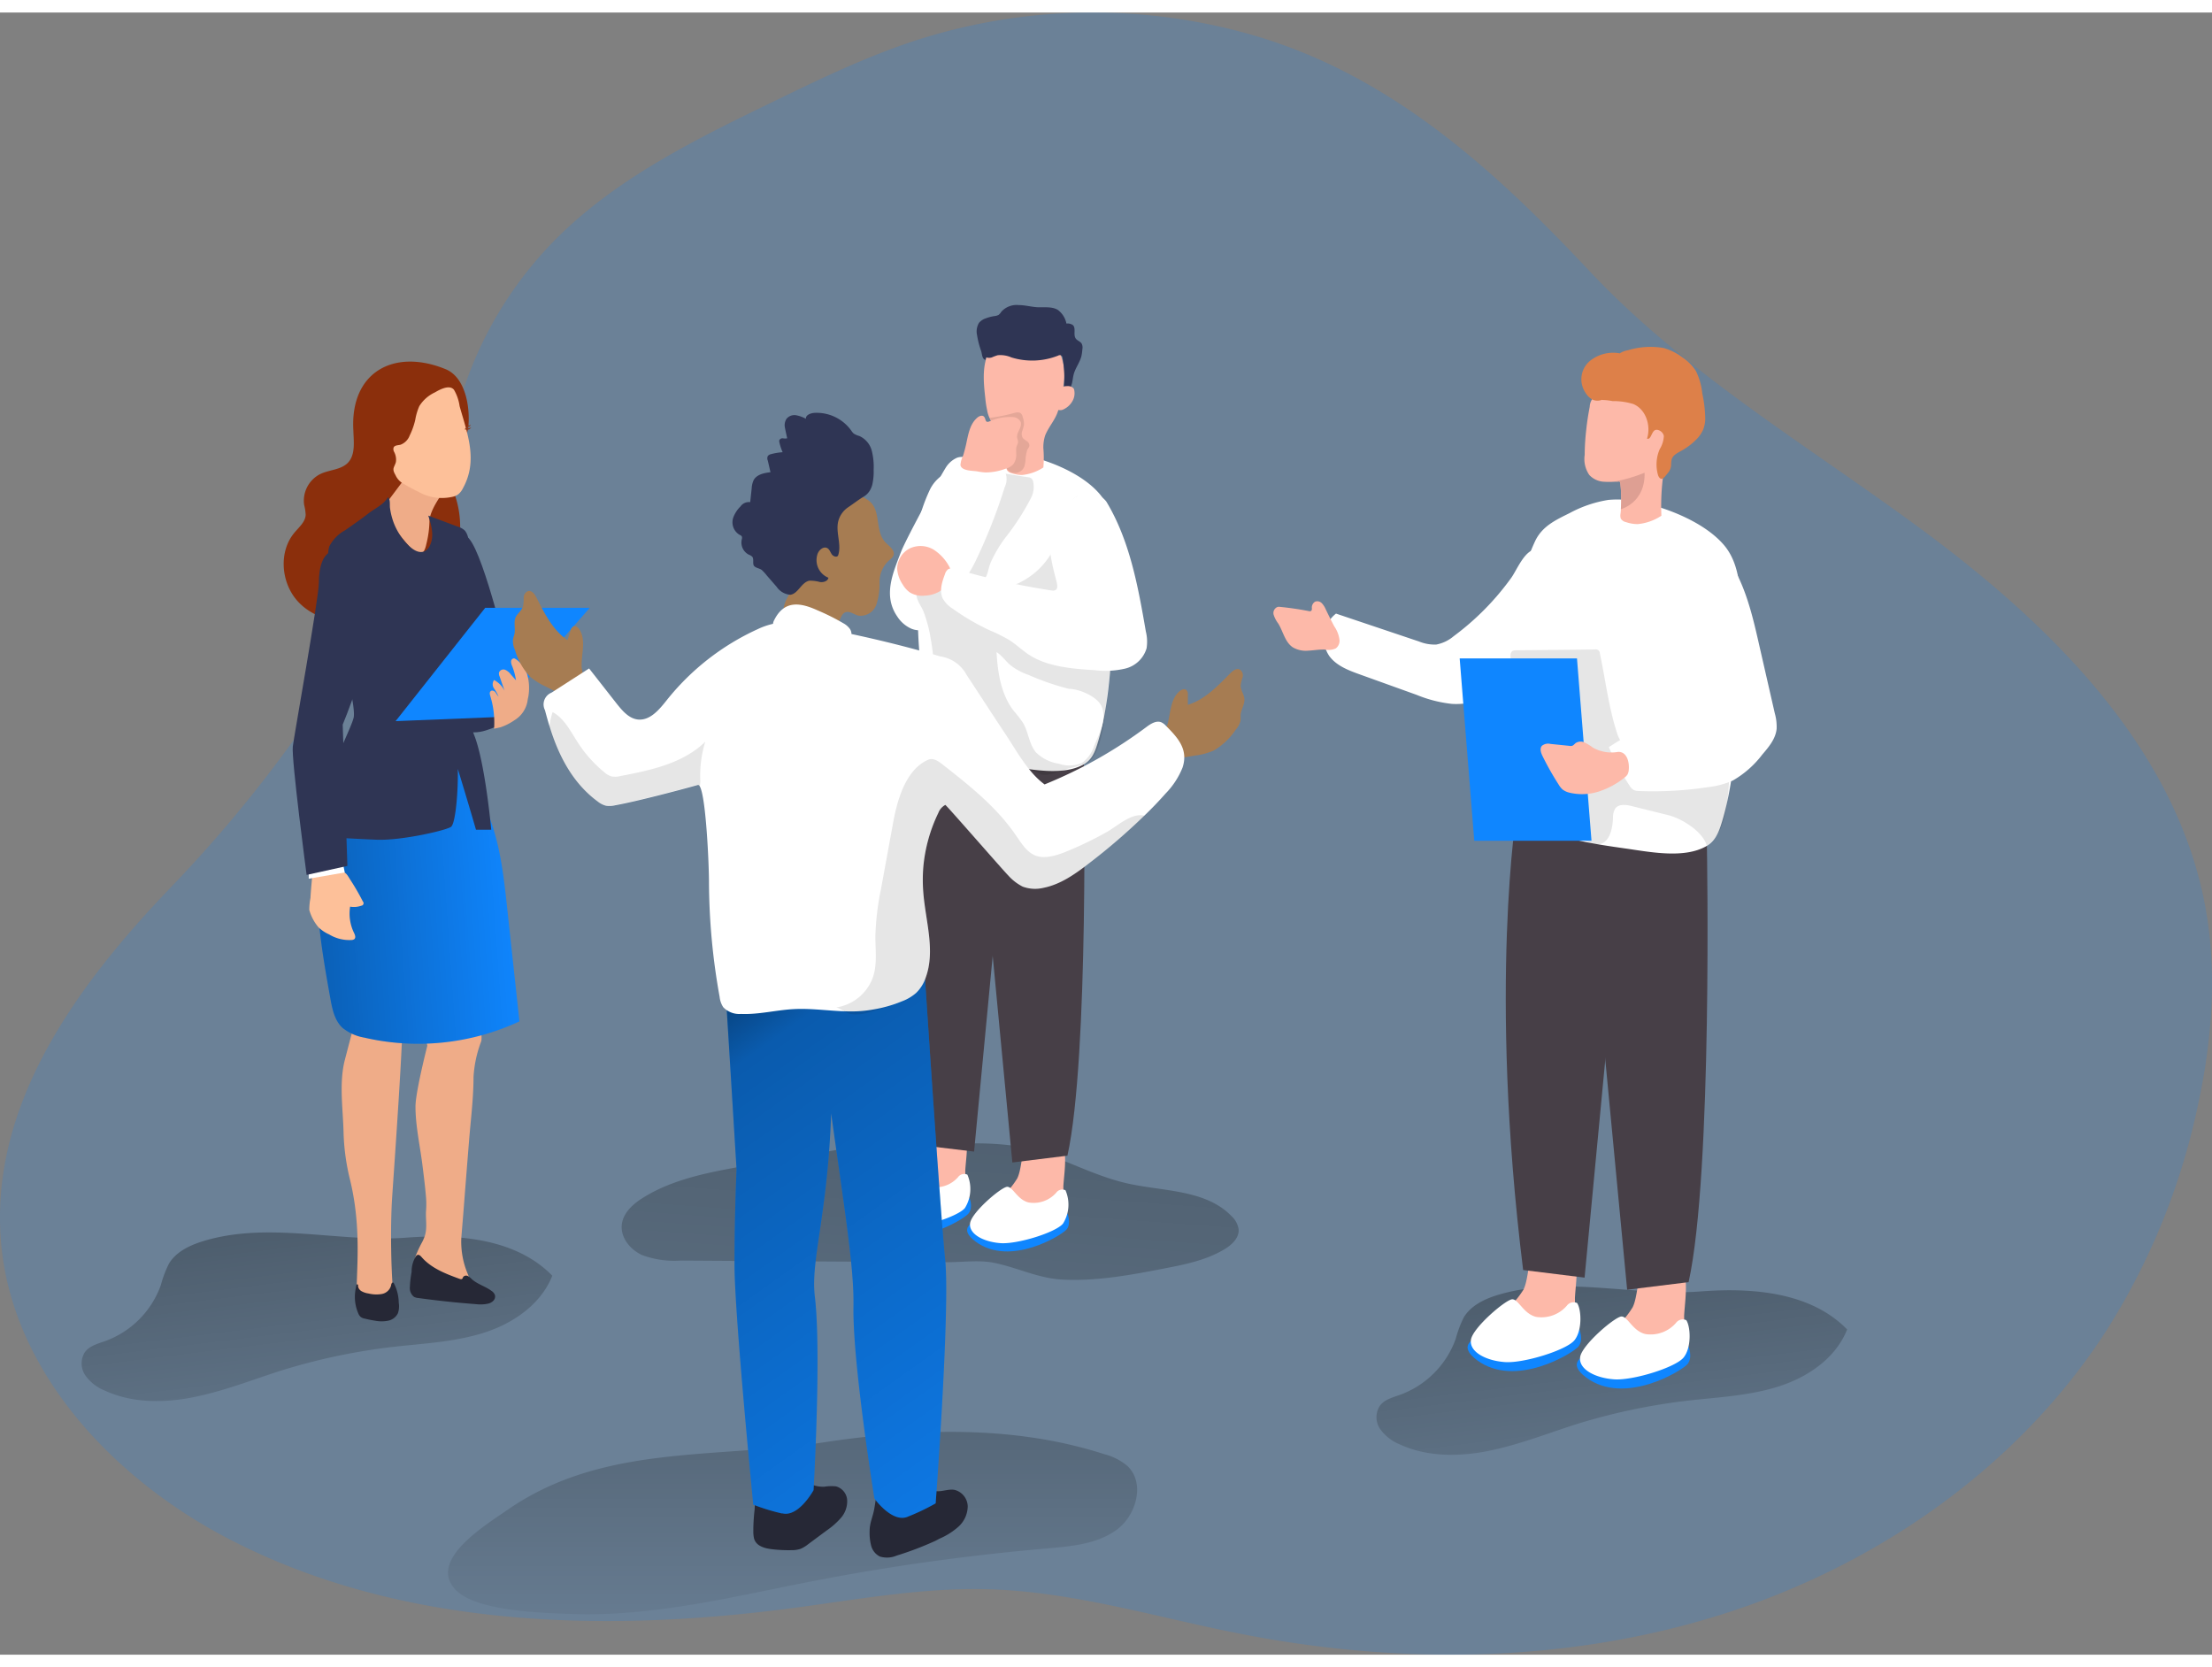 <svg id="Layer_1" data-name="Layer 1" xmlns="http://www.w3.org/2000/svg" xmlns:xlink="http://www.w3.org/1999/xlink" viewBox="0 0 395.99 293.97" width="406" height="306" class="illustration styles_illustrationTablet__1DWOa"><rect x="0" y="0" width="395.99" height="293.97" fill="#808080" stroke="none"/><defs><linearGradient id="linear-gradient" x1="152.44" y1="92.53" x2="152.44" y2="3.56" gradientTransform="matrix(1, 0, 0, -1, 0, 352)" gradientUnits="userSpaceOnUse"><stop offset="0.01"></stop><stop offset="0.08" stop-opacity="0.69"></stop><stop offset="0.21" stop-opacity="0.32"></stop><stop offset="1" stop-opacity="0"></stop></linearGradient><linearGradient id="linear-gradient-2" x1="294.03" y1="98.39" x2="303.6" y2="20.68" xlink:href="#linear-gradient"></linearGradient><linearGradient id="linear-gradient-3" x1="62.23" y1="108.04" x2="71.8" y2="30.33" xlink:href="#linear-gradient"></linearGradient><linearGradient id="linear-gradient-4" x1="-1587.61" y1="-184.82" x2="-1600.17" y2="-15.23" gradientTransform="translate(1770.67 372.53)" xlink:href="#linear-gradient"></linearGradient><linearGradient id="linear-gradient-5" x1="51.82" y1="139.52" x2="103.06" y2="143.18" xlink:href="#linear-gradient"></linearGradient><linearGradient id="linear-gradient-6" x1="120.05" y1="139.01" x2="215.78" y2="4.98" xlink:href="#linear-gradient"></linearGradient></defs><title>4</title><path d="M251.8,61.86c16.58,8.6,30.34,21.61,43.22,35.33,17.45,18.6,39.69,31.62,60,46.68,23.05,17.08,45.14,39,50.33,67.24,2.21,12,1.15,24.45-1.52,36.37A122.28,122.28,0,0,1,387.6,287c-15.8,24.48-41.17,42.08-69,50.81s-57.86,9-86.44,3.32c-14.93-2.95-29.68-7.5-44.9-7.89-11.53-.3-23,1.8-34.39,3.32-35.08,4.68-72.45,3.54-103.49-13.46C30,312.38,13.07,294.08,10.82,272c-2.58-25.3,13.73-47.1,30.25-64.34a242.46,242.46,0,0,0,35-46.41c4.32-7.37,8.76-13.21,11.41-21.58,2.54-8,4.11-16.29,7.1-24.16A68.87,68.87,0,0,1,110,91.61c10.94-11,25.22-18,39.2-24.77,8.2-4,16.42-7.94,25.06-10.78a103.15,103.15,0,0,1,61.53-.74A93.24,93.24,0,0,1,251.8,61.86Z" transform="translate(-10.55 -50.99)" fill="#0f86ff" opacity="0.18" style="isolation: isolate;"></path><path d="M208.21,309.06a10.38,10.38,0,0,1,4.19,2.14c3.16,3,1.62,8.74-1.88,11.35s-8.12,3-12.47,3.39A400.19,400.19,0,0,0,155,332c-13.85,2.73-27.9,6.19-42.12,5.67-5-.18-17.3-.42-20.91-4.48-4.64-5.22,5.27-11.27,9.4-14.13,17-11.81,36.94-9.13,56.59-12.1C174.61,304.44,192,303.83,208.21,309.06Z" transform="translate(-10.55 -50.99)" fill="url(#linear-gradient)"></path><path d="M278.51,280.62c-2.31.72-4.66,1.88-5.91,3.95a20.09,20.09,0,0,0-1.44,3.83,16.64,16.64,0,0,1-10,10.05c-1.32.47-2.8.84-3.62,2a3.75,3.75,0,0,0,.1,4.14,8,8,0,0,0,3.4,2.68c4.87,2.28,10.54,2.28,15.82,1.24s10.31-3,15.44-4.67a109.7,109.7,0,0,1,20.36-4.35c5.47-.63,11-.86,16.28-2.54s10.26-5.09,12.28-10.21c-6.54-6.71-17-7.52-26.31-6.8C303,280.84,290.18,277,278.51,280.62Z" transform="translate(-10.55 -50.99)" fill="url(#linear-gradient-2)"></path><path d="M46.71,271c-2.31.73-4.66,1.88-5.91,3.95a20.12,20.12,0,0,0-1.45,3.83,16.56,16.56,0,0,1-10,10.05c-1.31.47-2.79.84-3.62,2a3.79,3.79,0,0,0,.1,4.14,7.82,7.82,0,0,0,3.41,2.68c4.87,2.28,10.54,2.28,15.82,1.24s10.31-3,15.44-4.67a109.7,109.7,0,0,1,20.36-4.35c5.46-.63,11-.86,16.28-2.53s10.26-5.1,12.28-10.22c-6.54-6.71-17-7.52-26.31-6.8C71.19,271.19,58.37,267.31,46.71,271Z" transform="translate(-10.55 -50.99)" fill="url(#linear-gradient-3)"></path><path d="M143.32,257.56c-6.1,1.1-12.36,2.3-17.62,5.58-1.81,1.12-3.57,2.69-3.83,4.78-.29,2.33,1.47,4.51,3.6,5.49a16.44,16.44,0,0,0,6.91,1l27.46.17,20.33.12c2.46,0,5.29-.36,7.71,0,4.43.74,8.27,2.9,13,3.12,6.09.29,12.16-.84,18.11-2,3.72-.72,7.53-1.48,10.78-3.45,1.31-.79,2.62-2,2.52-3.54a4,4,0,0,0-1.29-2.39c-4.63-4.78-12.22-4.39-18.71-5.86-6.9-1.57-13.13-5.55-20.12-6.71a52.21,52.21,0,0,0-9.68-.36c-5.77.14-11.6-.63-17.29.26C157.88,255,150.61,256.34,143.32,257.56Z" transform="translate(-10.55 -50.99)" fill="url(#linear-gradient-4)"></path><path d="M180.57,248.06c-5.12-1.16-4.12,6.11-5.47,8.8a14.42,14.42,0,0,1-3.16,3.63,6.48,6.48,0,0,0-2.3,4.12,1.46,1.46,0,0,0,.18.87,1.68,1.68,0,0,0,1,.62,11.8,11.8,0,0,0,8.76-.87,6.86,6.86,0,0,0,3-2.79,9.58,9.58,0,0,0,.77-4.13C183.5,255.28,184.84,249,180.57,248.06Z" transform="translate(-10.55 -50.99)" fill="#fdb9a9"></path><path d="M176,263s-14.57.62-8.4,5.2,15.4-1.11,16.32-2.2.17-2.83.17-2.83Z" transform="translate(-10.55 -50.99)" fill="#0f86ff"></path><path d="M183.29,265c-1.3,1.58-8.15,3.71-11.17,3.49s-5.75-1.63-5.46-3.59,5.65-6.51,6.66-6.5,1.8,2.34,3.83,2.82a5.35,5.35,0,0,0,4.92-1.76,1.35,1.35,0,0,1,1.66-.43A6.45,6.45,0,0,1,183.29,265Z" transform="translate(-10.55 -50.99)" fill="#fff"></path><path d="M198.13,250.93c-5.12-1.19-4.12,6.07-5.47,8.76a14.3,14.3,0,0,1-3.16,3.64,6.57,6.57,0,0,0-2.3,4.12,1.46,1.46,0,0,0,.18.87,1.68,1.68,0,0,0,1,.62,11.85,11.85,0,0,0,8.76-.87,7,7,0,0,0,3-2.79,9.58,9.58,0,0,0,.77-4.13C201.06,258.09,202.4,251.84,198.13,250.93Z" transform="translate(-10.55 -50.99)" fill="#fdb9a9"></path><path d="M193.6,265.81s-14.57.61-8.4,5.2,15.39-1.12,16.28-2.16.17-2.84.17-2.84Z" transform="translate(-10.55 -50.99)" fill="#0f86ff"></path><path d="M200.85,267.79c-1.3,1.59-8.14,3.71-11.17,3.5s-5.75-1.63-5.46-3.59,5.65-6.52,6.66-6.5,1.81,2.34,3.83,2.81a5.37,5.37,0,0,0,4.93-1.76,1.34,1.34,0,0,1,1.65-.43A6.45,6.45,0,0,1,200.85,267.79Z" transform="translate(-10.55 -50.99)" fill="#fff"></path><path d="M184.93,184.85l6.85,72,9.86-1.22c3.9-17.57,2.94-70.16,2.94-70.16Z" transform="translate(-10.55 -50.99)" fill="#473f47"></path><path d="M191.78,182.9l-6.85,72L175,253.71c-5.64-45.58-1-74-1-74Z" transform="translate(-10.55 -50.99)" fill="#473f47"></path><path d="M174.92,156.85c-.12-1.32-.47-2.63-.61-4a30.29,30.29,0,0,1,.15-8.18,31,31,0,0,1,2.58-8.31c1.14-2.29,3.19-3.26,5.51-4.4a19.46,19.46,0,0,1,6.2-2.11,15.77,15.77,0,0,1,4.6.26c4.65.88,10.78,3.28,14,7,2.39,2.75,2.67,6.7,2.74,10.35q.15,7.54-.31,15.08c0,.73-.08,1.46-.14,2.19-.43,5.51-.88,11.23-2.45,16.56-.49,1.67-1,3.35-2.56,4.25-3.64,2.11-9.21,1-13.14.4-5.21-.74-10.57-1.51-15.19-4a4.37,4.37,0,0,1-2.2-2.12c-.4-1.13.09-2.36.44-3.51,1.56-5.15.35-10.56.35-15.81,0-.95.12-1.92.12-2.87C175,157.33,174.92,157.09,174.92,156.85Z" transform="translate(-10.55 -50.99)" fill="#fff"></path><path d="M187.58,136.51a16.45,16.45,0,0,1,1.84-2.77.89.89,0,0,1,.34-.27.77.77,0,0,1,.37,0l4.46.71a1.09,1.09,0,0,1,.58.2,1,1,0,0,1,.3.46,4.31,4.31,0,0,1-.42,3.18,43.9,43.9,0,0,1-4.59,7.07,23.55,23.55,0,0,0-2.55,4.33c-.33.77-.44,1.64-.76,2.41s-1,.37-1.57.24l-6.88-1.45-3.44-.72c-.5-.1-.89-.1-.63-.69a1.49,1.49,0,0,1,.88-.73,9.15,9.15,0,0,1,1.65-.26,8.41,8.41,0,0,0,3.14-1.52,17.63,17.63,0,0,0,2.09-1.58C184.87,142.85,186,139.49,187.58,136.51Z" transform="translate(-10.55 -50.99)" fill="#020202" opacity="0.1" style="isolation: isolate;"></path><path d="M180.09,132.12a4.47,4.47,0,0,1,1.81-1.44c1.63-.56,3.25.81,4.93,1.2,1.26.28,2.83.12,3.58,1.18a3.28,3.28,0,0,1,0,2.9,97.78,97.78,0,0,1-5.2,13.2c-.82,1.71-1.89,3.24-2.76,4.88-1,1.81-1.21,3.72-2.62,5.34s-4,2.76-6.09,1.93a5.81,5.81,0,0,1-2.55-2.18c-2.61-3.77-.79-7.79.65-11.57C172.88,144.9,179.57,132.7,180.09,132.12Z" transform="translate(-10.55 -50.99)" fill="#fff"></path><path d="M202.58,186.14c-1.75.32-3.83,1.58-5.64,1.24a18,18,0,0,0-6.4-1.71c-3-.35-6.13-1.71-9-2.63a7.5,7.5,0,0,1-3.27-1.67c-1.75-1.82-1.23-4.74-.87-7.24a34.12,34.12,0,0,0-.23-11,24,24,0,0,0-1.33-5c-.55-1.26-1.41-2.08-1.2-3.58.18-1.32,1.09-2.87,2.57-3a4.44,4.44,0,0,1,2.21.68,20.62,20.62,0,0,0,6,2.11,13.58,13.58,0,0,0,13.13-6.2c1.37-2.16,2.73-12.13,6.56-10.75a9.24,9.24,0,0,1,5.21,5.79,24.3,24.3,0,0,1,.92,8c-.08,7-1.47,14.15-2.36,21.1-.35,2.63-.76,12.4-4.24,13.26C203.93,185.68,203.26,186,202.58,186.14Z" transform="translate(-10.55 -50.99)" fill="#020202" opacity="0.1" style="isolation: isolate;"></path><path d="M177.75,147.18a4.55,4.55,0,0,0-4.31-.27,4.14,4.14,0,0,0-2.28,3.62,5.63,5.63,0,0,0,1,2.86,4.51,4.51,0,0,0,1.27,1.41,4.27,4.27,0,0,0,2.73.57,5.55,5.55,0,0,0,2.45-.67c1.12-.63,2.57-2.43,2.2-3.84A8.26,8.26,0,0,0,177.75,147.18Z" transform="translate(-10.55 -50.99)" fill="#fdb9a9"></path><path d="M208.6,138.53c4.22,7,5.69,15.23,7.08,23.27a7.58,7.58,0,0,1,.13,3,5.28,5.28,0,0,1-3.81,3.63,15.54,15.54,0,0,1-5.48.29c-3.93-.25-8.59-.59-11.92-2.87-1.15-.78-2.16-1.75-3.33-2.5a29.35,29.35,0,0,0-3.55-1.77,40.85,40.85,0,0,1-6.64-3.88,5.11,5.11,0,0,1-1.74-1.78c-.68-1.36-.15-3,.38-4.4a1.67,1.67,0,0,1,.62-.91,1.72,1.72,0,0,1,1.3,0,127.36,127.36,0,0,0,17.16,3.84c1.59.25.89-1.5.68-2.41a36.54,36.54,0,0,1-.84-3.87,11.57,11.57,0,0,1,4-10.07,4.85,4.85,0,0,1,2.68-1.26A4.48,4.48,0,0,1,208.6,138.53Z" transform="translate(-10.55 -50.99)" fill="#fff"></path><path d="M187.26,122.15a16.8,16.8,0,0,1-.32-2.11c-.34-3-.63-6.12.84-8.7a7,7,0,0,1,12.21,0,9.47,9.47,0,0,1,1.07,5.27,28.77,28.77,0,0,1-1,5.36c-.48,1.86-1.7,3-2.4,4.71a6.81,6.81,0,0,0-.33,2.28,20,20,0,0,1,0,3.47,8.48,8.48,0,0,1-3.8,1.35,6.22,6.22,0,0,1-1.87-.32,1.34,1.34,0,0,1-.84-.55,1.48,1.48,0,0,1-.06-.78c0-.25.06-.49.06-.74a14.71,14.71,0,0,0-.06-3.75,5.65,5.65,0,0,0-1.93-2.42A5.67,5.67,0,0,1,187.26,122.15Z" transform="translate(-10.55 -50.99)" fill="#fdb9a9"></path><path d="M188,123.51a27.26,27.26,0,0,0,4-.81c.45-.13,1-.24,1.34.08a1.33,1.33,0,0,1,.3.62,3.7,3.7,0,0,1,.22,1.4,7.81,7.81,0,0,1-.33,1.17,1.43,1.43,0,0,0,.11,1.16c.32.44,1,.58,1.15,1.11s-.24.74-.36,1.11a7.8,7.8,0,0,0-.27,1.36,6,6,0,0,1-.24,1.57,1.85,1.85,0,0,1-1.23,1.08,1.9,1.9,0,0,1-1.61-.34,3.77,3.77,0,0,1-1-2.27l-.54-2.69a16.12,16.12,0,0,0-.72-2.75,12.57,12.57,0,0,0-1.12-1.77Z" transform="translate(-10.55 -50.99)" fill="#020202" opacity="0.1" style="isolation: isolate;"></path><path d="M102.87,175.11s.62,2.51-5.33,4.39-8.15-4.39-8.15-4.39S100.67,170.72,102.87,175.11Z" transform="translate(-10.55 -50.99)" fill="#2f3554"></path><path d="M72.27,238.54l.69-2.65,1.8-6.83a1.69,1.69,0,0,1,.42-.87c.27-.23,1.11,2.36,1.47,2.33a22.62,22.62,0,0,1,5.86.43c.52.1-1.59,29.46-1.77,32.34-.43,6.6-.08,19.65.89,19.57-1.93.16-5.88.38-6.71-.49-1.5-1.5,1.07-11.17-1.73-22.52a39.52,39.52,0,0,1-1.14-8.52C71.94,247.16,71.24,242.6,72.27,238.54Z" transform="translate(-10.55 -50.99)" fill="#efac88"></path><path d="M86.07,271.2a7.16,7.16,0,0,0,.54-1.24c.46-1.47.11-3,.21-4.48a15.36,15.36,0,0,0,0-2.35c-.16-2-.42-4-.67-6-.43-3.37-1.22-6.88-1.22-10.29,0-2.63,2.12-10.89,2.12-10.89l-2.12-10.77H95.69s1.38,9,1,10a21.16,21.16,0,0,0-1.37,6.38c0,3.87-.52,7.79-.82,11.65q-.51,6.33-1,12.66c-.12,1.52-.25,3-.37,4.55a14.85,14.85,0,0,0,1.21,6.51c.34.93.72,2.08.07,2.84s-2.07.5-3,0a26.48,26.48,0,0,0-4.18-2.29,5.45,5.45,0,0,1-1.64-.67c-1-.76-1-2.28-.54-3.45A21.29,21.29,0,0,1,86.07,271.2Z" transform="translate(-10.55 -50.99)" fill="#efac88"></path><path d="M93,145.21s-1.22-3.22,1.55,0,7.22,22.26,7.22,22.26-6.23,5.72-8,4.59S93,145.21,93,145.21Z" transform="translate(-10.55 -50.99)" fill="#2f3554"></path><path d="M90.33,114.84c3.49,1.44,4.34,6.61,4.09,9.88-.31,4.09-3.74,8.18-2.56,12.29a17.58,17.58,0,0,1,1.06,6.58c-.22,2.23-1.6,4.51-3.77,5a6,6,0,0,0-1.51.4,4,4,0,0,0-1.38,1.77,17.23,17.23,0,0,1-9.9,8.68c-4.31,1.31-9.41.3-12.46-3s-3.53-8.91-.63-12.35c.83-1,1.95-1.91,2-3.19a8.61,8.61,0,0,0-.27-1.75,5.35,5.35,0,0,1,2.88-5.54c1.62-.78,3.68-.74,4.93-2,1.4-1.45,1.06-3.76,1-5.77C73.18,115.33,81.11,111.05,90.33,114.84Z" transform="translate(-10.55 -50.99)" fill="#8b2f0c"></path><path d="M67.59,202.66c-.84,8.2.62,16.59,2.09,24.77.34,1.92.76,4,2.19,5.32a8.45,8.45,0,0,0,3.88,1.74,42.91,42.91,0,0,0,27.79-2.9l-2.21-20.4c-.58-5.43-1.21-11-3.16-16.12-.36-.95-6-10.39-4.66-11.2-2.66,1.64-5.75,1.4-8.8,2.11a39.88,39.88,0,0,0-10.32,4,10.39,10.39,0,0,0-6.13,8.32A40.27,40.27,0,0,0,67.59,202.66Z" transform="translate(-10.55 -50.99)" fill="#0f86ff"></path><path d="M67.59,202.66c-.84,8.2.62,16.59,2.09,24.77.34,1.92.76,4,2.19,5.32a8.45,8.45,0,0,0,3.88,1.74,42.91,42.91,0,0,0,27.79-2.9l-2.21-20.4c-.58-5.43-1.21-11-3.16-16.12-.36-.95-6-10.39-4.66-11.2-2.66,1.64-5.75,1.4-8.8,2.11a39.88,39.88,0,0,0-10.32,4,10.39,10.39,0,0,0-6.13,8.32A40.27,40.27,0,0,0,67.59,202.66Z" transform="translate(-10.55 -50.99)" fill="url(#linear-gradient-5)"></path><path d="M90.15,136.51s-2.71,3.44-2.72,5.55a18,18,0,0,1-.57,4.14s-.43,2.52-1.83,1.54-6.32-7.58-6.32-7.58L84.08,133Z" transform="translate(-10.55 -50.99)" fill="#efac88"></path><path d="M98.49,197.28s-1.1-12.25-3.14-17.16a11.83,11.83,0,0,1-.4-5.51c.41-4.34,1.73-8.5,2.44-12.79a15.59,15.59,0,0,0-.42-5.73q-1.12-5.58-2.62-11.08a2.93,2.93,0,0,0-.59-1.29,3.06,3.06,0,0,0-1.19-.67l-5.35-2c.56,1.72,1.09,3.64.32,5.28a2.13,2.13,0,0,1-1,1.11c-1,.41-2-.25-2.8-1A11.46,11.46,0,0,1,81,142.25a12.35,12.35,0,0,1-.63-2.55c-.08-.62.1-1.52-.37-1.95-.76,1.34-2.33,2-3.52,2.93s-2.72,2-4.16,3a6.86,6.86,0,0,0-2.81,2.86,5.42,5.42,0,0,0,0,3.14c.25,1.14.64,2.25.85,3.4a40.54,40.54,0,0,1,.36,4.41A48,48,0,0,0,71.89,164a32.77,32.77,0,0,1,.37,3.95s2,7.44,1.6,9.26-4.14,8.85-4.35,11.93,1.2,9.55,1.2,9.55,3.46.23,7.3.38c4.52.17,12.72-1.74,13.33-2.35.8-.8,1.24-6.51,1.17-10.32,1.82,5.92,3.25,10.88,3.25,10.88Z" transform="translate(-10.55 -50.99)" fill="#2f3554"></path><path d="M71.87,204.77c.75.22,1,.89,1.56,1.73a41.58,41.58,0,0,1,2.07,3.61.46.46,0,0,1,0,.65.45.45,0,0,1-.27.12,3.89,3.89,0,0,1-2,.17,7.86,7.86,0,0,0,.7,4.7c.17.35.35.82.07,1.1a.83.83,0,0,1-.45.17,7,7,0,0,1-4.08-1,6.55,6.55,0,0,1-1.92-1.29,8.21,8.21,0,0,1-1.63-3.09,11.11,11.11,0,0,1,.21-2.15c0-.33.34-4.64.44-4.64l4.64-.18A2.3,2.3,0,0,1,71.87,204.77Z" transform="translate(-10.55 -50.99)" fill="#fdc099"></path><polygon points="61.35 152.07 61.72 153.94 55.27 155.06 55.27 152.91 61.35 152.07" fill="#fff"></polygon><path d="M71.9,178.47s5.13-12.34,4.43-16.69-3.65-14.5-5.83-14.41-2.87,3-2.87,5.7-4.38,27.05-4.66,29.3,2.47,23,2.47,23l7.3-1.61Z" transform="translate(-10.55 -50.99)" fill="#2f3554"></path><path d="M91.53,118.27a1,1,0,0,1,.3.27,8,8,0,0,1,1,2.92c1.41,5,3.33,9.76.58,14.72a3.18,3.18,0,0,1-.83,1.06,2.92,2.92,0,0,1-1.2.48,8.51,8.51,0,0,1-5.93-.94,31.12,31.12,0,0,1-3-1.64,3.23,3.23,0,0,1-1-1.14c-.22-.47-.58-.93-.43-1.48.11-.38.33-.71.41-1.1a2.93,2.93,0,0,0-.32-1.77,1,1,0,0,1-.1-.78c.18-.43.78-.4,1.24-.51a2.81,2.81,0,0,0,1.64-1.65,12.71,12.71,0,0,0,1-2.81,10.37,10.37,0,0,1,.72-2.44A6.51,6.51,0,0,1,88.39,119C89.18,118.54,90.66,117.73,91.53,118.27Z" transform="translate(-10.55 -50.99)" fill="#fdc099"></path><path d="M93.76,125.54l.45-.39s.13.28.29.25a2.05,2.05,0,0,0,.41-.16s-.25.36-.42.39a2.81,2.81,0,0,1-.71,0Z" transform="translate(-10.55 -50.99)" fill="#8a3c1f"></path><path d="M94.15,125.18l.19-.34s.15.14.25.08a1.29,1.29,0,0,0,.21-.19s-.06.28-.16.34a2.54,2.54,0,0,1-.47.14Z" transform="translate(-10.55 -50.99)" fill="#8a3c1f"></path><polygon points="105.57 106.57 86.86 106.57 70.82 126.85 88.47 126.14 105.57 106.57" fill="#0f86ff"></polygon><path d="M105,174.15a4.21,4.21,0,0,1,.11-.58,9,9,0,0,0-.1-3.79,5.07,5.07,0,0,0-2.15-3.05,1.23,1.23,0,0,0-.26-.12.56.56,0,0,0-.56.53,1.84,1.84,0,0,0,.19.83,11.27,11.27,0,0,1,.69,2.56l-.94-1.07a2.55,2.55,0,0,0-1-.81.85.85,0,0,0-1.09.46,1.15,1.15,0,0,0,.1.73l.88,2.55A4.37,4.37,0,0,0,99,170.48,1.29,1.29,0,0,0,99,172a8.34,8.34,0,0,1,.81,1.46,6.34,6.34,0,0,1-.57-.79c-.21-.25-.61-.41-.85-.19s-.16.53-.09.8a16,16,0,0,1,.7,5.92l1.12-.25a9.69,9.69,0,0,0,2.49-1.25A5,5,0,0,0,105,174.15Z" transform="translate(-10.55 -50.99)" fill="#efac88"></path><path d="M221.72,172.48c.34-.29.87-.51,1.21-.22a1.1,1.1,0,0,1,.27.87v1.79c3.05-.93,5.35-3.38,7.59-5.64.47-.48,1.16-1,1.74-.66A1.28,1.28,0,0,1,233,170a6.87,6.87,0,0,0-.35,1.49c0,.82.59,1.53.67,2.34.09,1-.59,1.9-.68,2.9v1a3.83,3.83,0,0,1-.87,1.64,12.09,12.09,0,0,1-3.91,3.72,11.94,11.94,0,0,1-3.37.91l-3.63.62a2.19,2.19,0,0,1-1.08,0c-1.09-.37-1.43-2.15-1.39-3.13a7,7,0,0,1,1-2.57C220.14,176.84,219.91,174,221.72,172.48Z" transform="translate(-10.55 -50.99)" fill="#a67c52"></path><path d="M114.3,161.46c-.24-.38-.68-.74-1.09-.57a1.12,1.12,0,0,0-.52.75l-.55,1.7c-2.64-1.79-4.11-4.81-5.57-7.64-.31-.6-.81-1.29-1.47-1.14a1.24,1.24,0,0,0-.8,1.18,7.72,7.72,0,0,1-.11,1.52c-.24.78-1,1.29-1.34,2-.38.92,0,2-.21,3-.07.32-.21.63-.26,1a3.69,3.69,0,0,0,.35,1.82,12,12,0,0,0,2.62,4.72,12.22,12.22,0,0,0,2.94,1.87l3.29,1.67a2.35,2.35,0,0,0,1,.32c1.15,0,2-1.62,2.26-2.57a7.45,7.45,0,0,0-.15-2.74C114.51,166.1,115.56,163.49,114.3,161.46Z" transform="translate(-10.55 -50.99)" fill="#a67c52"></path><path d="M145.54,324.16a.79.79,0,0,0,.08.23c.45,1.16,1.88,1.55,3.12,1.69a25.27,25.27,0,0,0,3.48.17,5,5,0,0,0,1.63-.23,5.83,5.83,0,0,0,1.37-.83l3.34-2.48a13.37,13.37,0,0,0,2.55-2.26,4.51,4.51,0,0,0,1.1-3.14,2.73,2.73,0,0,0-2-2.48,8.2,8.2,0,0,0-2.1.06c-1.43.07-3.43-.52-4-2a3,3,0,0,0-1-1.61,2.59,2.59,0,0,0-1.55-.18,11.35,11.35,0,0,0-3.41.67,3.88,3.88,0,0,0-2.36,2.4,5.17,5.17,0,0,0-.15,1.57,29.36,29.36,0,0,1,0,3.25,33,33,0,0,0-.23,4.1A5.49,5.49,0,0,0,145.54,324.16Z" transform="translate(-10.55 -50.99)" fill="#262836"></path><path d="M178,324.58a56.8,56.8,0,0,1-6.93,2.64,4.37,4.37,0,0,1-3,.17,3,3,0,0,1-1.58-2,9.05,9.05,0,0,1-.26-2.59c0-1.45.6-2.57.83-3.95.21-1.2.38-2.41.55-3.61.24-1.72.46-3.44.68-5.17l6,1.29c.63.13,1.23,2.56,1.6,3.07a3.23,3.23,0,0,0,2.42,1.27c1,.05,2.07-.42,3.1-.25a3.13,3.13,0,0,1,2.38,2.94,5,5,0,0,1-1.62,3.62,12.33,12.33,0,0,1-3.43,2.18Z" transform="translate(-10.55 -50.99)" fill="#262836"></path><path d="M178.05,317.87a38.66,38.66,0,0,1-4.9,2.35l-.17.07c-2.78,1.08-5.89-3.28-5.89-3.28s-3.93-24.28-3.75-34.34c.12-6.91-1.51-16.76-4-34.63-.62,18.25-3.71,26.27-2.92,32.81,1.2,9.95-.23,34.66-.23,34.66s-2.63,4.81-5.52,4.16h-.17a36.21,36.21,0,0,1-5.1-1.57s-3.36-34-3.36-43,.37-17,.37-17l-1.75-28.43,7.49-10.87.61-.26.58-.57,8.3-6.09s0,1.42-.15,3.85l6.44,3.46.63.47.63.16L176,221.71s2.84,43.58,3.75,52.5S178.05,317.87,178.05,317.87Z" transform="translate(-10.55 -50.99)" fill="#0f86ff"></path><path d="M178.05,317.87a38.66,38.66,0,0,1-4.9,2.35l-.17.07c-2.78,1.08-5.89-3.28-5.89-3.28s-3.93-24.28-3.75-34.34c.12-6.91-1.51-16.76-4-34.63-.62,18.25-3.71,26.27-2.92,32.81,1.2,9.95-.23,34.66-.23,34.66s-2.63,4.81-5.52,4.16h-.17a36.21,36.21,0,0,1-5.1-1.57s-3.36-34-3.36-43,.37-17,.37-17l-1.75-28.43,7.49-10.87.61-.26.58-.57,8.3-6.09s0,1.42-.15,3.85l6.44,3.46.63.47.63.16L176,221.71s2.84,43.58,3.75,52.5S178.05,317.87,178.05,317.87Z" transform="translate(-10.55 -50.99)" fill="url(#linear-gradient-6)"></path><path d="M169.09,145.87c.68.68,1.7,1.38,1.42,2.28-.15.48-.66.76-1,1.1A5.22,5.22,0,0,0,168,153a11.78,11.78,0,0,1-.57,4,3,3,0,0,1-3.24,1.95c-.79-.22-1.58-.9-2.34-.58-.58.25-.76,1-1.06,1.5a4.14,4.14,0,0,1-4,1.8,12.42,12.42,0,0,1-4.35-1.49,3.13,3.13,0,0,1-1.43-1.11,2.3,2.3,0,0,1-.16-1.55c.28-1.59,1.38-2.9,2.27-4.27A18.11,18.11,0,0,0,156,144.8c.16-2.1,0-4.41,1.35-6,1.83-2.21,6.25-2.19,8.52-.57C168.48,139.9,167,143.7,169.09,145.87Z" transform="translate(-10.55 -50.99)" fill="#a67c52"></path><path d="M166.38,136.36a3.25,3.25,0,0,1-1.17,1.27c-1,.59-1.86,1.28-2.83,1.93a4.3,4.3,0,0,0-1.8,2.64c-.41,2,.67,4.09,0,6-.23.38-.87.15-1.13-.23s-.39-.86-.78-1.09c-.66-.38-1.47.26-1.75,1a3.4,3.4,0,0,0,1.93,4.29c-.09.61-.89.86-1.51.77a6.72,6.72,0,0,0-1.89-.24c-1.43.27-2,2.31-3.4,2.52a3.26,3.26,0,0,1-2.47-1.43l-1.74-2a8.64,8.64,0,0,0-.91-1c-.39-.31-1-.33-1.36-.7s0-1.22-.35-1.68a1.75,1.75,0,0,0-.6-.36,2.44,2.44,0,0,1-1.26-2.81.75.75,0,0,0,0-.42c-.06-.18-.28-.27-.46-.36a2.61,2.61,0,0,1-1-3.27,5.41,5.41,0,0,1,1.21-1.78,1.83,1.83,0,0,1,1.74-.77l.27-2.5a3.92,3.92,0,0,1,.36-1.47c.57-1,1.88-1.26,3-1.39L148,131.2a1,1,0,0,1,0-.81,1,1,0,0,1,.6-.35,10.94,10.94,0,0,1,2.06-.34,8.82,8.82,0,0,1-.59-1.8.73.73,0,0,1,0-.36.63.63,0,0,1,.63-.33,2,2,0,0,0,.77,0s-.38-1.74-.4-1.9a2.1,2.1,0,0,1,.29-1.6,1.83,1.83,0,0,1,1.69-.63,5.61,5.61,0,0,1,1.77.64c-.06-.67.8-1,1.49-1.06a7.62,7.62,0,0,1,6.64,3.18,2.59,2.59,0,0,0,.42.51,3.32,3.32,0,0,0,1,.44,4,4,0,0,1,2.23,2.59,11.67,11.67,0,0,1,.35,3.48,10.43,10.43,0,0,1-.25,2.67A4.06,4.06,0,0,1,166.38,136.36Z" transform="translate(-10.55 -50.99)" fill="#2f3554"></path><path d="M156.89,158a39.81,39.81,0,0,1,4.62,2.31,3.53,3.53,0,0,1,1.17,1,1.64,1.64,0,0,1,.16,1.6c-.42.72-1.36.45-2.09.2-3.37-1.34-7-1.46-10.46-1.45a1.32,1.32,0,0,1-1.26-.53,1.65,1.65,0,0,1,.14-1.42C151,156.08,153.94,156.66,156.89,158Z" transform="translate(-10.55 -50.99)" fill="#fff"></path><path d="M222.25,186.15a14.12,14.12,0,0,1-3,4.61c-1.23,1.39-2.51,2.73-3.84,4a110.36,110.36,0,0,1-9.91,8.54c-2.47,1.91-5.11,3.79-8.19,4.39a6.36,6.36,0,0,1-3.69-.23,8.82,8.82,0,0,1-2.58-2c-.89-.88-11.09-12.62-11.26-12.62a2.7,2.7,0,0,0-1.25,1.43,27.91,27.91,0,0,0-2.69,9.71,28.67,28.67,0,0,0,0,4.54c.4,5.13,2.2,10.42.42,15.26a6.87,6.87,0,0,1-1.71,2.72A8.21,8.21,0,0,1,172,228a23.31,23.31,0,0,1-5.11,1.46,21.51,21.51,0,0,1-3,.33c-3.73.14-7.45-.59-11.18-.4-3.18.16-6.32,1-9.5.87a4,4,0,0,1-3.18-1.2,4.15,4.15,0,0,1-.65-1.84,117.65,117.65,0,0,1-1.91-20.6c0-3.19-.52-14.85-1.59-17-.13-.26-.27-.39-.41-.35-3.56,1-11.2,3-14.82,3.64a4.31,4.31,0,0,1-1.6.08,3.88,3.88,0,0,1-1.5-.76c-4.48-3.29-7-8.19-8.59-13.35-.31-1-.59-2-.85-3a2.27,2.27,0,0,1,1-3.06,1.11,1.11,0,0,1,.19-.09l6.71-4.32,5,6.38c1,1.24,2.14,2.58,3.73,2.76,2.18.22,3.82-1.76,5.16-3.45a44.31,44.31,0,0,1,16.26-12.71,13.09,13.09,0,0,1,2.92-1l.25-.06a3.12,3.12,0,0,1,.44-.09,13.1,13.1,0,0,1,3.9.23,222.08,222.08,0,0,1,25.23,5.79,6.39,6.39,0,0,1,4.71,3.34c2.33,3.51,4.6,7.06,6.94,10.57,2,3,4,6.8,7,9a81.75,81.75,0,0,0,18.22-10.27c.79-.59,1.79-1.23,2.7-.84a2.56,2.56,0,0,1,.77.58C221.39,180.79,223.33,182.89,222.25,186.15Z" transform="translate(-10.55 -50.99)" fill="#fff"></path><path d="M270.78,162.64a6.73,6.73,0,0,1-3.11,1.49,7.33,7.33,0,0,1-3.07-.54l-14.88-5a5.63,5.63,0,0,0-1.22,7.57c1.26,1.75,3.43,2.58,5.46,3.31l10.2,3.67a23.15,23.15,0,0,0,6.27,1.61c3,.2,5.93-.76,8.78-1.71,3.05-1,6.39-2.27,7.85-5.14s.4-6.65.83-10c.29-2.18,1.25-4.27,1.21-6.47-.05-1.88-1.55-4.71-3.79-4.32-1.93.34-3.22,3.7-4.24,5.11A47.52,47.52,0,0,1,270.78,162.64Z" transform="translate(-10.55 -50.99)" fill="#fff"></path><path d="M247.86,157.78a3.48,3.48,0,0,0-.7-1.07,1.12,1.12,0,0,0-1.19-.25,1.22,1.22,0,0,0-.57,1.17.67.67,0,0,1-.1.45.48.48,0,0,1-.46.06c-1.69-.33-3.4-.58-5.12-.75a1.55,1.55,0,0,0-.43,0,1.16,1.16,0,0,0-.73,1.42,5.37,5.37,0,0,0,.83,1.57c.87,1.43,1.2,3.32,2.6,4.25a4.62,4.62,0,0,0,2.82.59c1-.05,1.95-.23,2.93-.19a3.09,3.09,0,0,0,1.94-.21,1.7,1.7,0,0,0,.67-1.47,5.36,5.36,0,0,0-.93-2.46C248.88,159.87,248.36,158.83,247.86,157.78Z" transform="translate(-10.55 -50.99)" fill="#fdb9a9"></path><path d="M289.36,269.81c-5.7-1.29-4.58,6.8-6.08,9.8a16.41,16.41,0,0,1-3.52,4c-1.29,1.26-2.5,2.8-2.57,4.59a1.66,1.66,0,0,0,.2,1,2,2,0,0,0,1.13.68,13.14,13.14,0,0,0,9.76-1,7.69,7.69,0,0,0,3.35-3.11,10.67,10.67,0,0,0,.86-4.6C292.62,277.85,294.11,270.87,289.36,269.81Z" transform="translate(-10.55 -50.99)" fill="#fdb9a9"></path><path d="M284.32,286.45s-16.22.69-9.35,5.79,17.12-1.25,18.12-2.41.19-3.15.19-3.15Z" transform="translate(-10.55 -50.99)" fill="#0f86ff"></path><path d="M292.39,288.69c-1.45,1.76-9.07,4.13-12.44,3.89s-6.4-1.82-6.07-4,6.29-7.25,7.41-7.24,2,2.61,4.26,3.15a6,6,0,0,0,5.49-2,1.5,1.5,0,0,1,1.84-.48C293.66,283.16,293.84,286.93,292.39,288.69Z" transform="translate(-10.55 -50.99)" fill="#fff"></path><path d="M308.91,273c-5.7-1.32-4.58,6.76-6.08,9.76a16.05,16.05,0,0,1-3.52,4.05c-1.29,1.26-2.49,2.8-2.56,4.59a1.64,1.64,0,0,0,.19,1,1.93,1.93,0,0,0,1.14.68,13.16,13.16,0,0,0,9.75-1,7.69,7.69,0,0,0,3.35-3.11,10.67,10.67,0,0,0,.86-4.6C312.17,281,313.66,274,308.91,273Z" transform="translate(-10.55 -50.99)" fill="#fdb9a9"></path><path d="M303.87,289.57s-16.22.68-9.35,5.78,17.13-1.23,18.12-2.4.19-3.16.19-3.16Z" transform="translate(-10.55 -50.99)" fill="#0f86ff"></path><path d="M311.94,291.77c-1.45,1.78-9.07,4.14-12.44,3.9s-6.4-1.81-6.07-4,6.29-7.26,7.41-7.25,2,2.61,4.26,3.14a6,6,0,0,0,5.49-2,1.5,1.5,0,0,1,1.84-.48C313.21,286.27,313.39,290,311.94,291.77Z" transform="translate(-10.55 -50.99)" fill="#fff"></path><path d="M294.22,199.44l7.62,80.19,11-1.36c4.34-19.56,3.28-78.11,3.28-78.11Z" transform="translate(-10.55 -50.99)" fill="#473f47"></path><path d="M301.84,197.27l-7.62,80.19-11-1.36c-6.28-50.74-1.11-82.33-1.11-82.33Z" transform="translate(-10.55 -50.99)" fill="#473f47"></path><path d="M283.07,168.27c-.13-1.47-.52-2.93-.68-4.43a33.42,33.42,0,0,1,.17-9.1,34.56,34.56,0,0,1,2.87-9.26c1.27-2.54,3.56-3.62,6.13-4.89a21.67,21.67,0,0,1,6.91-2.35,17.59,17.59,0,0,1,5.12.28c5.17,1,12,3.66,15.53,7.74,2.66,3.07,3,7.46,3.06,11.52q.17,8.41-.35,16.8c0,.81-.1,1.62-.16,2.43-.48,6.14-1,12.51-2.73,18.44-.55,1.86-1.13,3.73-2.85,4.73-4,2.36-10.25,1.06-14.62.45-5.81-.83-11.77-1.69-16.92-4.5a4.94,4.94,0,0,1-2.45-2.36c-.45-1.26.1-2.63.49-3.91,1.74-5.73.39-11.75.39-17.6,0-1.06.14-2.14.14-3.2C283.11,168.8,283.07,168.53,283.07,168.27Z" transform="translate(-10.55 -50.99)" fill="#fff"></path><path d="M299.31,195.19a3,3,0,0,1,.43-1.75c.66-.81,1.92-.64,2.93-.39l6.53,1.62c2.47.61,6.26,3,6.9,5.49,2.51-1.76,3.16-4.72,3.63-7.75s.49-8.94,1-12a19.81,19.81,0,0,1-10.93,3.72c-3.71.1-8.37,0-9.72-4-1.55-4.68-2.09-9.59-3.12-14.39a.73.73,0,0,0-.89-.73l-14.1.15a1.41,1.41,0,0,0-.64.12c-.41.25-.41.84-.34,1.31a14.15,14.15,0,0,0,4.53,8.25c1.15,1,1.9,1.66,2.12,3.15.27,1.76.2,3.63.38,5.42a41.15,41.15,0,0,0,2.45,11C292.49,199.44,298.93,203.37,299.31,195.19Z" transform="translate(-10.55 -50.99)" fill="#020202" opacity="0.1" style="isolation: isolate;"></path><polygon points="284.91 148.27 263.92 148.27 261.31 115.63 282.31 115.63 284.91 148.27" fill="#0f86ff"></polygon><path d="M294.24,130.19a41.49,41.49,0,0,1,.29-4.61c.14-1.33.35-2.67.61-4a2.69,2.69,0,0,1,1-2A12.63,12.63,0,0,1,303,117.7a5.52,5.52,0,0,1,6.31,4.59,5,5,0,0,1,.07.86c.36,3.37-.51,6.73-1,10.08a41.94,41.94,0,0,0-.41,7.84,9.21,9.21,0,0,1-4.24,1.5,6.4,6.4,0,0,1-2.08-.35,1.44,1.44,0,0,1-.93-.61,1.61,1.61,0,0,1-.07-.87,7.56,7.56,0,0,0,.07-.82h0a25.26,25.26,0,0,0-.09-4.6.45.45,0,0,0-.13-.35.58.58,0,0,0-.32,0h-.43a14.59,14.59,0,0,1-2.29,0,3.86,3.86,0,0,1-2.39-1.19A5,5,0,0,1,294.24,130.19Z" transform="translate(-10.55 -50.99)" fill="#fdb9a9"></path><path d="M297.35,120.31a2.17,2.17,0,0,1-1.66,0,3.33,3.33,0,0,1-1.33-1.3,4.28,4.28,0,0,1,1.16-5.91,6.62,6.62,0,0,1,5-1.1,3.84,3.84,0,0,1,1.5-.56,13.74,13.74,0,0,1,6.37-.39,10.38,10.38,0,0,1,3.34,1.67,8.38,8.38,0,0,1,2.43,2.46,11.9,11.9,0,0,1,1.13,4,23,23,0,0,1,.53,4.52,5.39,5.39,0,0,1-.37,1.94,5.75,5.75,0,0,1-1.27,1.82,11.58,11.58,0,0,1-2.67,2c-.68.38-1.47.77-1.7,1.52a5.36,5.36,0,0,0-.1,1.06,2.39,2.39,0,0,1-.6,1.41c-.24.26-.65.89-1,1s-.65-.33-.75-.69a6.87,6.87,0,0,1,.3-4.58,5,5,0,0,0,.75-2.34c-.08-.81-1.19-1.46-1.72-1s-.63,1.66-1.29,1.43c.75-2.34-.22-5.28-2.47-6.2a12.23,12.23,0,0,0-3.71-.52,10.14,10.14,0,0,0-1.82-.2Z" transform="translate(-10.55 -50.99)" fill="#dd8049"></path><path d="M299.77,134.91a26.7,26.7,0,0,0,5.19-1.54c.15,5.41-4.25,6.53-4.25,6.53h0a25.26,25.26,0,0,0-.09-4.6.49.49,0,0,0-.13-.35.58.58,0,0,0-.32,0h-.4Z" transform="translate(-10.55 -50.99)" fill="#de9f93"></path><path d="M325.77,165.49l2.5,10.94a8.85,8.85,0,0,1,.33,2.8c-.18,1.77-1.39,3.23-2.55,4.57a17.68,17.68,0,0,1-5.27,4.66,15.09,15.09,0,0,1-4.48,1.2,65.45,65.45,0,0,1-12.35.69,2.21,2.21,0,0,1-.95-.19,2.19,2.19,0,0,1-.72-.76,42.81,42.81,0,0,1-3.71-6.9,38.71,38.71,0,0,1,10.77-5.05,4.47,4.47,0,0,0,2.09-1,3.66,3.66,0,0,0,.75-1.68c1.63-7-2.13-14.8.88-21.33,1.71-3.72,5.36-7.71,8-2.74C323.55,155.23,324.63,160.51,325.77,165.49Z" transform="translate(-10.55 -50.99)" fill="#fff"></path><path d="M295.7,182.58a10.11,10.11,0,0,0-1.43-.9,1.67,1.67,0,0,0-1.62.07c-.22.16-.39.42-.66.51a1.23,1.23,0,0,1-.54,0l-3.34-.34a1.76,1.76,0,0,0-1.53.34c-.43.49-.17,1.26.12,1.85a51.34,51.34,0,0,0,2.86,5.06,3.86,3.86,0,0,0,.71.9,3.27,3.27,0,0,0,1.3.59,9.77,9.77,0,0,0,5.2-.22,14.67,14.67,0,0,0,4.6-2.49,2.29,2.29,0,0,0,.51-.52,1.91,1.91,0,0,0,.24-.8c.16-1.29-.25-3.37-1.93-3.28A6.75,6.75,0,0,1,295.7,182.58Z" transform="translate(-10.55 -50.99)" fill="#fdb9a9"></path><path d="M85,273.65a.64.64,0,0,1,.29-.25c.28-.09.54.16.73.38,1.73,2,4.32,3,6.8,3.9.15.05.34.1.46,0s.12-.21.17-.31a.67.67,0,0,1,.82-.21,2.84,2.84,0,0,1,.73.56c1,.92,2.43,1.29,3.53,2.11a1.51,1.51,0,0,1,.63.78,1.09,1.09,0,0,1-.3,1,1.9,1.9,0,0,1-1,.52,6.38,6.38,0,0,1-2.09.08q-5.19-.39-10.34-1.1a2.05,2.05,0,0,1-.77-.21,2,2,0,0,1-.73-1.8,18.37,18.37,0,0,1,.31-2.66A5.1,5.1,0,0,1,85,273.65Z" transform="translate(-10.55 -50.99)" fill="#262836"></path><path d="M75.22,279.86a3.47,3.47,0,0,0,1.29.44,5.89,5.89,0,0,0,2.4.09,2.11,2.11,0,0,0,1.66-1.56c0-.24.18-.58.39-.47a.35.35,0,0,1,.11.13,7.73,7.73,0,0,1,.86,3.46,3.81,3.81,0,0,1-.16,1.92A2.5,2.5,0,0,1,80,285.18a6.08,6.08,0,0,1-2.25,0c-.64-.1-1.27-.22-1.89-.38a1.61,1.61,0,0,1-.76-.32,1.7,1.7,0,0,1-.42-.64,7.41,7.41,0,0,1-.55-3.78,5.72,5.72,0,0,1,.14-.81c0-.12.08-.65.25-.59s.13.13.13.25a1.16,1.16,0,0,0,.07.37A1.34,1.34,0,0,0,75.22,279.86Z" transform="translate(-10.55 -50.99)" fill="#262836"></path><path d="M185.46,108.73a3,3,0,0,1,.35-2.19,2.68,2.68,0,0,1,1.23-.81,7.42,7.42,0,0,1,1.54-.4,2,2,0,0,0,.75-.22,2.34,2.34,0,0,0,.48-.56,3.68,3.68,0,0,1,3.11-1.19c1.15,0,2.28.34,3.43.39s2.54-.16,3.58.48a4,4,0,0,1,1.53,2.44,1.63,1.63,0,0,1,1.15.27c.63.58,0,1.76.55,2.45.26.33.72.47,1,.82a1.58,1.58,0,0,1,.15,1.09,8.2,8.2,0,0,1-.17,1.21c-.28,1.1-1,2-1.34,3.11-.17.58-.21,1.19-.35,1.77a10.8,10.8,0,0,1-1.85,3.54,20.91,20.91,0,0,0,.19-8,.6.6,0,0,0-.35-.59.64.64,0,0,0-.47.07,12.63,12.63,0,0,1-8.34.33,4.91,4.91,0,0,0-2.48-.4,8.33,8.33,0,0,0-1,.37,1.49,1.49,0,0,1-1.06,0,1.12,1.12,0,0,0-.11.47c-.65-.15-.61-1.09-.79-1.61A15.38,15.38,0,0,1,185.46,108.73Z" transform="translate(-10.55 -50.99)" fill="#2f3554"></path><path d="M202.73,118.26a.83.83,0,0,1,.13.34,2.8,2.8,0,0,1-.35,2A3.52,3.52,0,0,1,201,122a1.3,1.3,0,0,1-1.09.1,1.36,1.36,0,0,1-.59-1.06,3,3,0,0,1,.54-2.47,2.37,2.37,0,0,1,1.74-.7A1.42,1.42,0,0,1,202.73,118.26Z" transform="translate(-10.55 -50.99)" fill="#fdb9a9"></path><path d="M192.79,127.76c.05.41-.27.77-.31,1.18s0,.9,0,1.35a2.89,2.89,0,0,1-.54,1.58,3,3,0,0,1-1.45.81,10.1,10.1,0,0,1-3.52.64,10.51,10.51,0,0,1-1.48-.19c-.79-.13-2.84-.06-3-1.14a4.6,4.6,0,0,1,.48-1.7c.09-.29.17-.58.25-.87s.19-.72.27-1.08c.38-1.72.64-3.64,2-4.81.34-.31.91-.53,1.22-.19s.2.83.56.92a.78.78,0,0,0,.37-.06,9,9,0,0,1,4.27-.79,1.64,1.64,0,0,1,1.34.83c.39,1-.89,2-.58,3A2.31,2.31,0,0,1,192.79,127.76Z" transform="translate(-10.55 -50.99)" fill="#fdb9a9"></path><path d="M189.83,166.2a5.53,5.53,0,0,0-.88-.72c.2,3.71.81,7.59,3.08,10.53a22.69,22.69,0,0,1,1.65,2.12c1,1.68,1.08,3.86,2.36,5.34a7.46,7.46,0,0,0,4.1,2,5.64,5.64,0,0,0,4.12-.16,6.18,6.18,0,0,0,2.19-3.1c.87-2.07,2.47-5.06,1.15-7.3-.94-1.59-3.9-2.85-5.7-2.85a46,46,0,0,1-7.22-2.49,11.4,11.4,0,0,1-3.24-1.74C190.86,167.34,190.38,166.73,189.83,166.2Z" transform="translate(-10.55 -50.99)" fill="#fff"></path><path d="M136.81,181.52a20.49,20.49,0,0,0-.89,7,4.8,4.8,0,0,1-.11,1.07c-.13-.26-.27-.39-.41-.35-3.56,1-11.2,3-14.82,3.64a4.31,4.31,0,0,1-1.6.08,3.88,3.88,0,0,1-1.5-.76c-4.48-3.29-7-8.19-8.59-13.35a14.08,14.08,0,0,1,.59-2.63c2.13,1.15,3.24,3.51,4.57,5.54a22.86,22.86,0,0,0,4.68,5.23,3.41,3.41,0,0,0,1.26.74,3.63,3.63,0,0,0,1.67-.07C127.1,186.63,132.86,185.39,136.81,181.52Z" transform="translate(-10.55 -50.99)" fill="#020202" opacity="0.1" style="isolation: isolate;"></path><path d="M215.41,194.78a110.36,110.36,0,0,1-9.91,8.54c-2.47,1.91-5.11,3.79-8.19,4.39a6.36,6.36,0,0,1-3.69-.23,8.82,8.82,0,0,1-2.58-2c-.89-.88-11.09-12.62-11.26-12.62a2.7,2.7,0,0,0-1.25,1.43,27.91,27.91,0,0,0-2.69,9.71,28.67,28.67,0,0,0,0,4.54c.4,5.13,2.2,10.42.42,15.26a6.87,6.87,0,0,1-1.71,2.72A8.35,8.35,0,0,1,172,228a57.58,57.58,0,0,1-6.15,2.05,6.86,6.86,0,0,1-3.12.19c-.6-.12-2.11-1.19-2.53-1.14a8.29,8.29,0,0,0,6.69-5.61c.71-2.31.36-4.79.37-7.21a47.85,47.85,0,0,1,1-8.35l2.14-11.71c.72-4,2.18-9.68,6.34-11.48.83-.36,1.74.23,2.46.79,4.82,3.78,9.73,7.65,13.19,12.72,1,1.41,1.91,3,3.49,3.64s3.65.07,5.36-.62a64.16,64.16,0,0,0,7.43-3.57c1.8-1,4.18-3.27,6.42-3A1.67,1.67,0,0,1,215.41,194.78Z" transform="translate(-10.55 -50.99)" fill="#020202" opacity="0.1" style="isolation: isolate;"></path></svg>